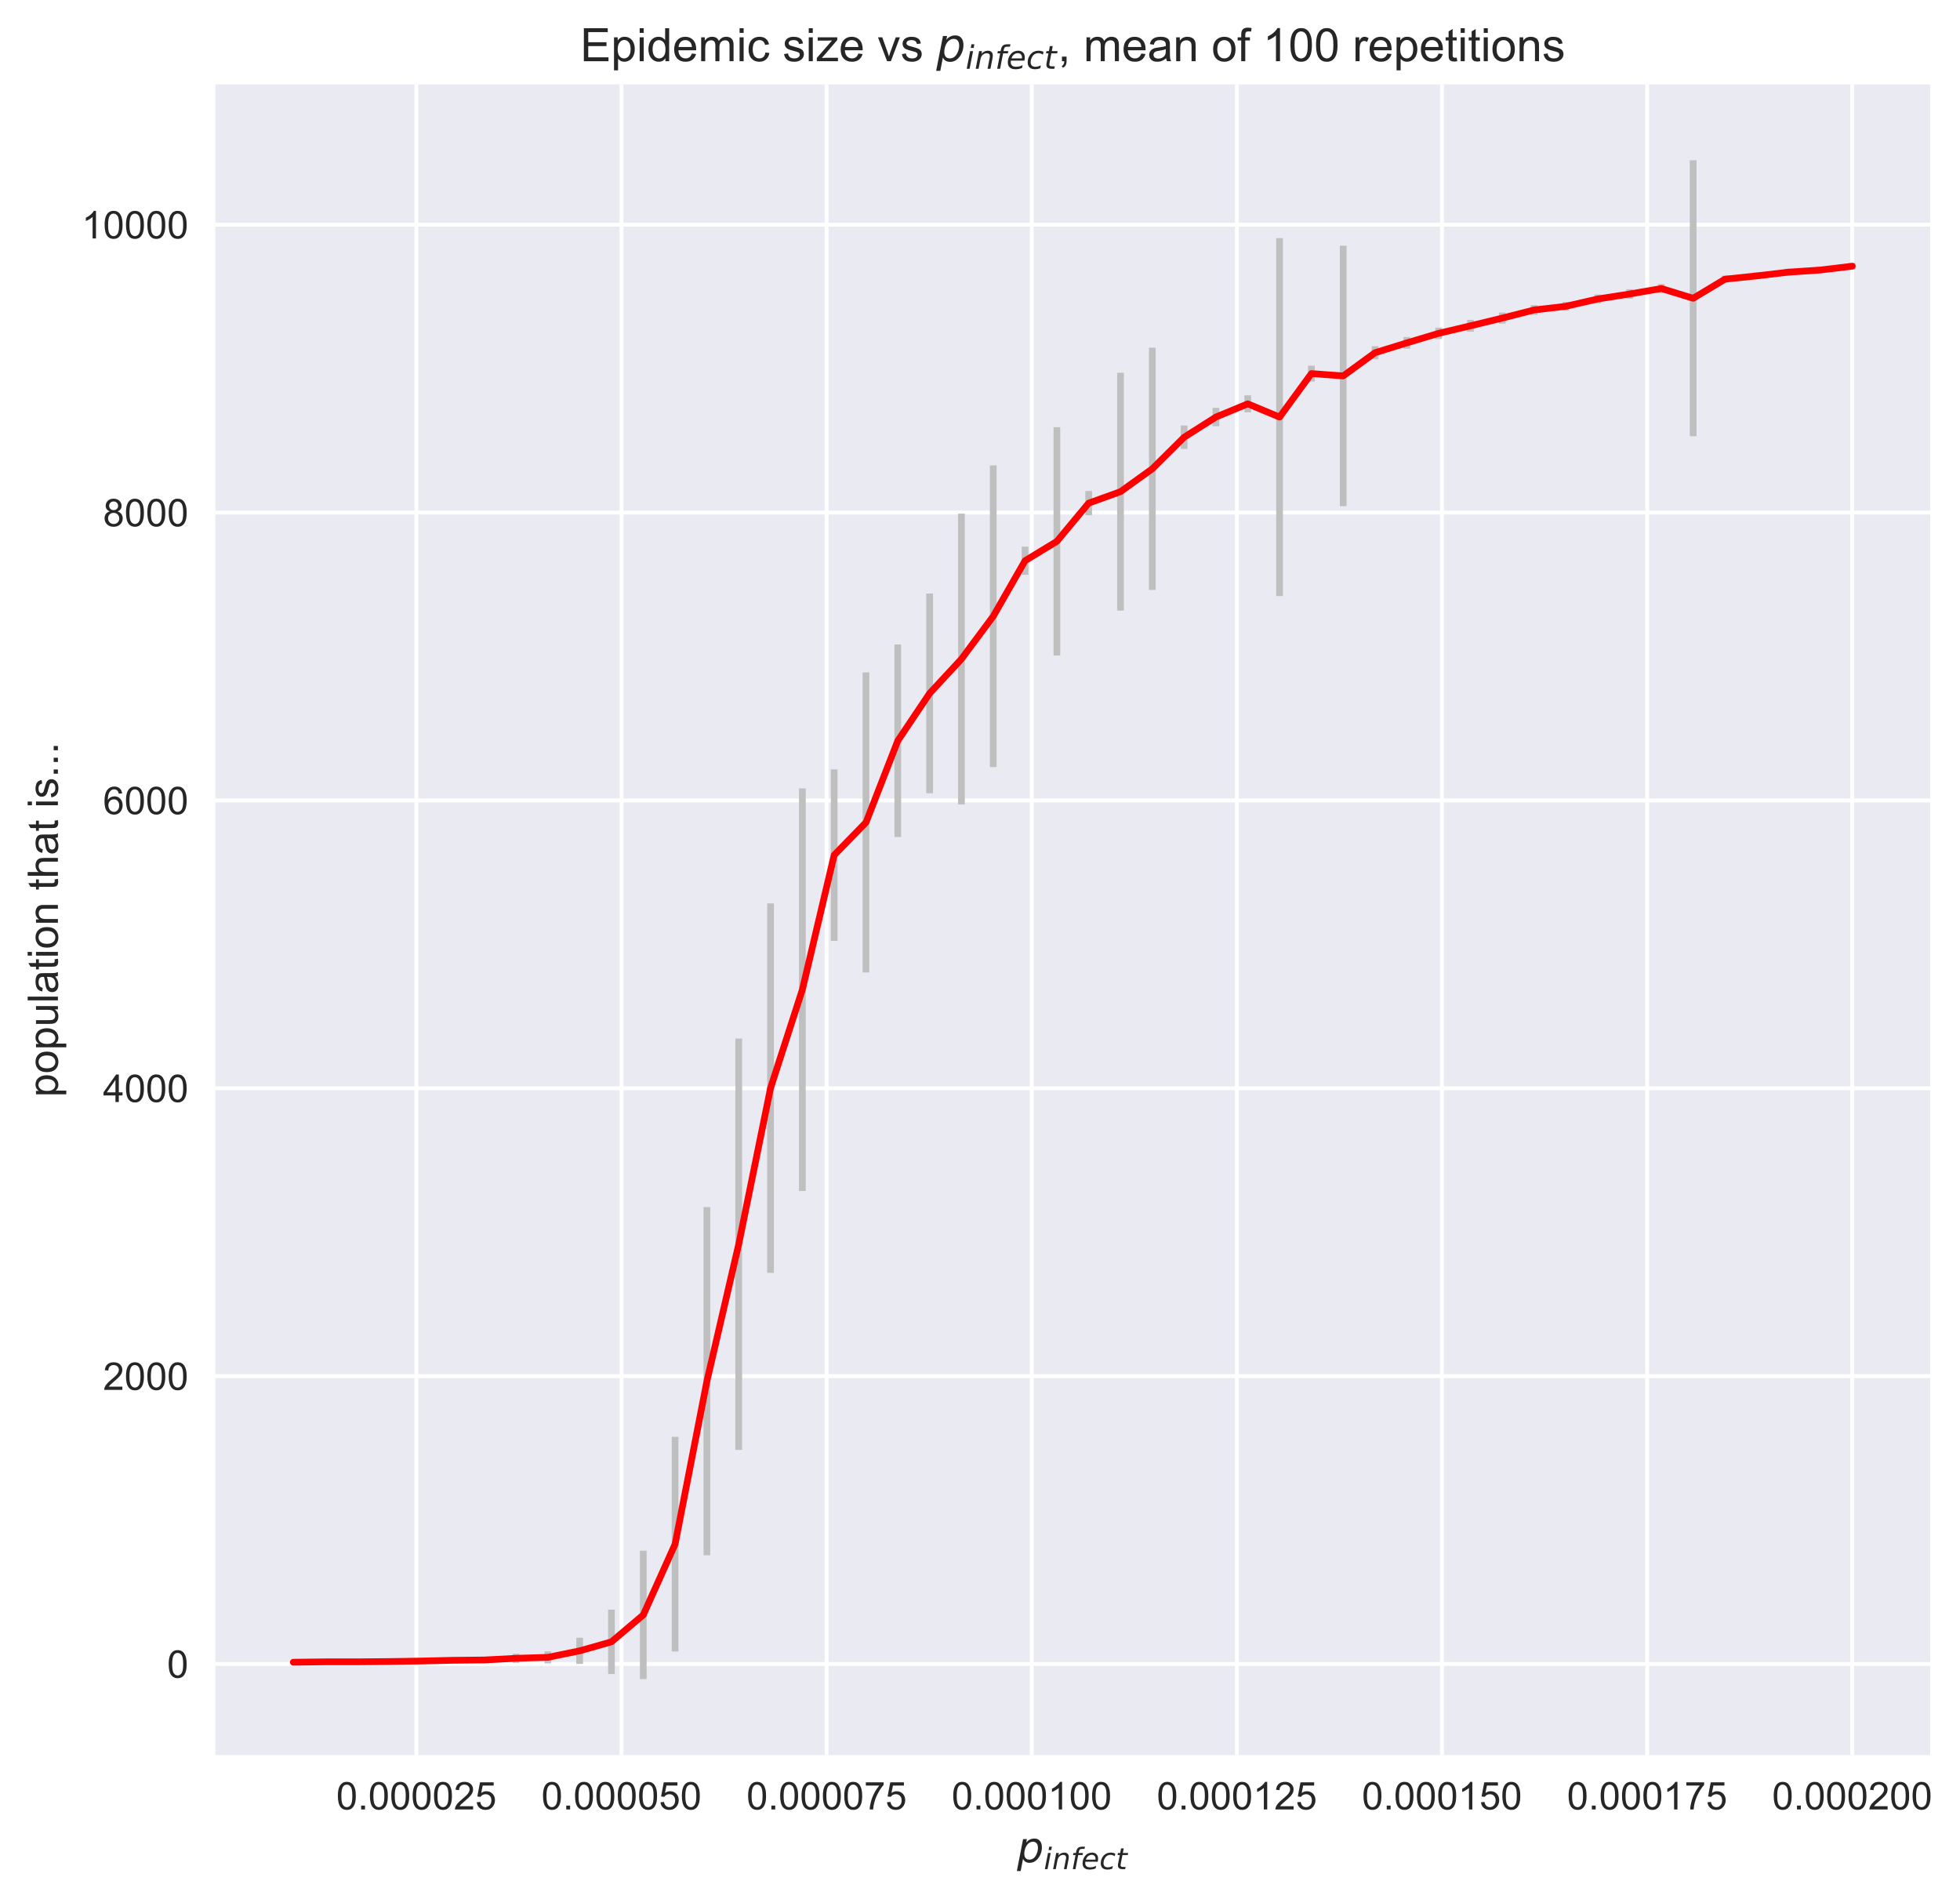 <?xml version="1.0" encoding="utf-8" standalone="no"?>
<!DOCTYPE svg PUBLIC "-//W3C//DTD SVG 1.1//EN"
  "http://www.w3.org/Graphics/SVG/1.1/DTD/svg11.dtd">
<!-- Created with matplotlib (https://matplotlib.org/) -->
<svg height="494.245pt" version="1.1" viewBox="0 0 510.226 494.245" width="510.226pt" xmlns="http://www.w3.org/2000/svg" xmlns:xlink="http://www.w3.org/1999/xlink">
 <defs>
  <style type="text/css">
*{stroke-linecap:butt;stroke-linejoin:round;}
  </style>
 </defs>
 <g id="figure_1">
  <g id="patch_1">
   <path d="M 0 494.245 
L 510.226 494.245 
L 510.226 0 
L 0 0 
z
" style="fill:#ffffff;"/>
  </g>
  <g id="axes_1">
   <g id="patch_2">
    <path d="M 56.065 456.84 
L 502.465 456.84 
L 502.465 21.96 
L 56.065 21.96 
z
" style="fill:#eaeaf2;"/>
   </g>
   <g id="matplotlib.axis_1">
    <g id="xtick_1">
     <g id="line2d_1">
      <path clip-path="url(#p1bca5a1e1f)" d="M 108.394 456.84 
L 108.394 21.96 
" style="fill:none;stroke:#ffffff;stroke-linecap:round;"/>
     </g>
     <g id="line2d_2"/>
     <g id="text_1">
      <!-- 0.000025 -->
      <defs>
       <path d="M 4.156 35.297 
Q 4.156 48 6.766 55.734 
Q 9.375 63.484 14.516 67.672 
Q 19.672 71.875 27.484 71.875 
Q 33.25 71.875 37.594 69.547 
Q 41.938 67.234 44.766 62.859 
Q 47.609 58.5 49.219 52.219 
Q 50.828 45.953 50.828 35.297 
Q 50.828 22.703 48.234 14.969 
Q 45.656 7.234 40.5 3 
Q 35.359 -1.219 27.484 -1.219 
Q 17.141 -1.219 11.234 6.203 
Q 4.156 15.141 4.156 35.297 
z
M 13.188 35.297 
Q 13.188 17.672 17.312 11.828 
Q 21.438 6 27.484 6 
Q 33.547 6 37.672 11.859 
Q 41.797 17.719 41.797 35.297 
Q 41.797 52.984 37.672 58.781 
Q 33.547 64.594 27.391 64.594 
Q 21.344 64.594 17.719 59.469 
Q 13.188 52.938 13.188 35.297 
z
" id="ArialMT-48"/>
       <path d="M 9.078 0 
L 9.078 10.016 
L 19.094 10.016 
L 19.094 0 
z
" id="ArialMT-46"/>
       <path d="M 50.344 8.453 
L 50.344 0 
L 3.031 0 
Q 2.938 3.172 4.047 6.109 
Q 5.859 10.938 9.828 15.625 
Q 13.812 20.312 21.344 26.469 
Q 33.016 36.031 37.109 41.625 
Q 41.219 47.219 41.219 52.203 
Q 41.219 57.422 37.469 61 
Q 33.734 64.594 27.734 64.594 
Q 21.391 64.594 17.578 60.781 
Q 13.766 56.984 13.719 50.25 
L 4.688 51.172 
Q 5.609 61.281 11.656 66.578 
Q 17.719 71.875 27.938 71.875 
Q 38.234 71.875 44.234 66.156 
Q 50.25 60.453 50.25 52 
Q 50.25 47.703 48.484 43.547 
Q 46.734 39.406 42.656 34.812 
Q 38.578 30.219 29.109 22.219 
Q 21.188 15.578 18.938 13.203 
Q 16.703 10.844 15.234 8.453 
z
" id="ArialMT-50"/>
       <path d="M 4.156 18.75 
L 13.375 19.531 
Q 14.406 12.797 18.141 9.391 
Q 21.875 6 27.156 6 
Q 33.5 6 37.891 10.781 
Q 42.281 15.578 42.281 23.484 
Q 42.281 31 38.062 35.344 
Q 33.844 39.703 27 39.703 
Q 22.75 39.703 19.328 37.766 
Q 15.922 35.844 13.969 32.766 
L 5.719 33.844 
L 12.641 70.609 
L 48.25 70.609 
L 48.25 62.203 
L 19.672 62.203 
L 15.828 42.969 
Q 22.266 47.469 29.344 47.469 
Q 38.719 47.469 45.156 40.969 
Q 51.609 34.469 51.609 24.266 
Q 51.609 14.547 45.953 7.469 
Q 39.062 -1.219 27.156 -1.219 
Q 17.391 -1.219 11.203 4.25 
Q 5.031 9.719 4.156 18.75 
z
" id="ArialMT-53"/>
      </defs>
      <g style="fill:#262626;" transform="translate(87.541 470.998)scale(0.1 -0.1)">
       <use xlink:href="#ArialMT-48"/>
       <use x="55.615" xlink:href="#ArialMT-46"/>
       <use x="83.398" xlink:href="#ArialMT-48"/>
       <use x="139.014" xlink:href="#ArialMT-48"/>
       <use x="194.629" xlink:href="#ArialMT-48"/>
       <use x="250.244" xlink:href="#ArialMT-48"/>
       <use x="305.859" xlink:href="#ArialMT-50"/>
       <use x="361.475" xlink:href="#ArialMT-53"/>
      </g>
     </g>
    </g>
    <g id="xtick_2">
     <g id="line2d_3">
      <path clip-path="url(#p1bca5a1e1f)" d="M 161.791 456.84 
L 161.791 21.96 
" style="fill:none;stroke:#ffffff;stroke-linecap:round;"/>
     </g>
     <g id="line2d_4"/>
     <g id="text_2">
      <!-- 0.000050 -->
      <g style="fill:#262626;" transform="translate(140.939 470.998)scale(0.1 -0.1)">
       <use xlink:href="#ArialMT-48"/>
       <use x="55.615" xlink:href="#ArialMT-46"/>
       <use x="83.398" xlink:href="#ArialMT-48"/>
       <use x="139.014" xlink:href="#ArialMT-48"/>
       <use x="194.629" xlink:href="#ArialMT-48"/>
       <use x="250.244" xlink:href="#ArialMT-48"/>
       <use x="305.859" xlink:href="#ArialMT-53"/>
       <use x="361.475" xlink:href="#ArialMT-48"/>
      </g>
     </g>
    </g>
    <g id="xtick_3">
     <g id="line2d_5">
      <path clip-path="url(#p1bca5a1e1f)" d="M 215.188 456.84 
L 215.188 21.96 
" style="fill:none;stroke:#ffffff;stroke-linecap:round;"/>
     </g>
     <g id="line2d_6"/>
     <g id="text_3">
      <!-- 0.000075 -->
      <defs>
       <path d="M 4.734 62.203 
L 4.734 70.656 
L 51.078 70.656 
L 51.078 63.812 
Q 44.234 56.547 37.516 44.484 
Q 30.812 32.422 27.156 19.672 
Q 24.516 10.688 23.781 0 
L 14.75 0 
Q 14.891 8.453 18.062 20.406 
Q 21.234 32.375 27.172 43.484 
Q 33.109 54.594 39.797 62.203 
z
" id="ArialMT-55"/>
      </defs>
      <g style="fill:#262626;" transform="translate(194.336 470.998)scale(0.1 -0.1)">
       <use xlink:href="#ArialMT-48"/>
       <use x="55.615" xlink:href="#ArialMT-46"/>
       <use x="83.398" xlink:href="#ArialMT-48"/>
       <use x="139.014" xlink:href="#ArialMT-48"/>
       <use x="194.629" xlink:href="#ArialMT-48"/>
       <use x="250.244" xlink:href="#ArialMT-48"/>
       <use x="305.859" xlink:href="#ArialMT-55"/>
       <use x="361.475" xlink:href="#ArialMT-53"/>
      </g>
     </g>
    </g>
    <g id="xtick_4">
     <g id="line2d_7">
      <path clip-path="url(#p1bca5a1e1f)" d="M 268.585 456.84 
L 268.585 21.96 
" style="fill:none;stroke:#ffffff;stroke-linecap:round;"/>
     </g>
     <g id="line2d_8"/>
     <g id="text_4">
      <!-- 0.000100 -->
      <defs>
       <path d="M 37.25 0 
L 28.469 0 
L 28.469 56 
Q 25.297 52.984 20.141 49.953 
Q 14.984 46.922 10.891 45.406 
L 10.891 53.906 
Q 18.266 57.375 23.781 62.297 
Q 29.297 67.234 31.594 71.875 
L 37.25 71.875 
z
" id="ArialMT-49"/>
      </defs>
      <g style="fill:#262626;" transform="translate(247.733 470.998)scale(0.1 -0.1)">
       <use xlink:href="#ArialMT-48"/>
       <use x="55.615" xlink:href="#ArialMT-46"/>
       <use x="83.398" xlink:href="#ArialMT-48"/>
       <use x="139.014" xlink:href="#ArialMT-48"/>
       <use x="194.629" xlink:href="#ArialMT-48"/>
       <use x="250.244" xlink:href="#ArialMT-49"/>
       <use x="305.859" xlink:href="#ArialMT-48"/>
       <use x="361.475" xlink:href="#ArialMT-48"/>
      </g>
     </g>
    </g>
    <g id="xtick_5">
     <g id="line2d_9">
      <path clip-path="url(#p1bca5a1e1f)" d="M 321.982 456.84 
L 321.982 21.96 
" style="fill:none;stroke:#ffffff;stroke-linecap:round;"/>
     </g>
     <g id="line2d_10"/>
     <g id="text_5">
      <!-- 0.000125 -->
      <g style="fill:#262626;" transform="translate(301.13 470.998)scale(0.1 -0.1)">
       <use xlink:href="#ArialMT-48"/>
       <use x="55.615" xlink:href="#ArialMT-46"/>
       <use x="83.398" xlink:href="#ArialMT-48"/>
       <use x="139.014" xlink:href="#ArialMT-48"/>
       <use x="194.629" xlink:href="#ArialMT-48"/>
       <use x="250.244" xlink:href="#ArialMT-49"/>
       <use x="305.859" xlink:href="#ArialMT-50"/>
       <use x="361.475" xlink:href="#ArialMT-53"/>
      </g>
     </g>
    </g>
    <g id="xtick_6">
     <g id="line2d_11">
      <path clip-path="url(#p1bca5a1e1f)" d="M 375.379 456.84 
L 375.379 21.96 
" style="fill:none;stroke:#ffffff;stroke-linecap:round;"/>
     </g>
     <g id="line2d_12"/>
     <g id="text_6">
      <!-- 0.000150 -->
      <g style="fill:#262626;" transform="translate(354.527 470.998)scale(0.1 -0.1)">
       <use xlink:href="#ArialMT-48"/>
       <use x="55.615" xlink:href="#ArialMT-46"/>
       <use x="83.398" xlink:href="#ArialMT-48"/>
       <use x="139.014" xlink:href="#ArialMT-48"/>
       <use x="194.629" xlink:href="#ArialMT-48"/>
       <use x="250.244" xlink:href="#ArialMT-49"/>
       <use x="305.859" xlink:href="#ArialMT-53"/>
       <use x="361.475" xlink:href="#ArialMT-48"/>
      </g>
     </g>
    </g>
    <g id="xtick_7">
     <g id="line2d_13">
      <path clip-path="url(#p1bca5a1e1f)" d="M 428.776 456.84 
L 428.776 21.96 
" style="fill:none;stroke:#ffffff;stroke-linecap:round;"/>
     </g>
     <g id="line2d_14"/>
     <g id="text_7">
      <!-- 0.000175 -->
      <g style="fill:#262626;" transform="translate(407.924 470.998)scale(0.1 -0.1)">
       <use xlink:href="#ArialMT-48"/>
       <use x="55.615" xlink:href="#ArialMT-46"/>
       <use x="83.398" xlink:href="#ArialMT-48"/>
       <use x="139.014" xlink:href="#ArialMT-48"/>
       <use x="194.629" xlink:href="#ArialMT-48"/>
       <use x="250.244" xlink:href="#ArialMT-49"/>
       <use x="305.859" xlink:href="#ArialMT-55"/>
       <use x="361.475" xlink:href="#ArialMT-53"/>
      </g>
     </g>
    </g>
    <g id="xtick_8">
     <g id="line2d_15">
      <path clip-path="url(#p1bca5a1e1f)" d="M 482.174 456.84 
L 482.174 21.96 
" style="fill:none;stroke:#ffffff;stroke-linecap:round;"/>
     </g>
     <g id="line2d_16"/>
     <g id="text_8">
      <!-- 0.000200 -->
      <g style="fill:#262626;" transform="translate(461.321 470.998)scale(0.1 -0.1)">
       <use xlink:href="#ArialMT-48"/>
       <use x="55.615" xlink:href="#ArialMT-46"/>
       <use x="83.398" xlink:href="#ArialMT-48"/>
       <use x="139.014" xlink:href="#ArialMT-48"/>
       <use x="194.629" xlink:href="#ArialMT-48"/>
       <use x="250.244" xlink:href="#ArialMT-50"/>
       <use x="305.859" xlink:href="#ArialMT-48"/>
       <use x="361.475" xlink:href="#ArialMT-48"/>
      </g>
     </g>
    </g>
    <g id="text_9">
     <!-- $p_{\mathit{infect}}$ -->
     <defs>
      <path d="M 49.609 33.688 
Q 49.609 40.875 46.484 44.672 
Q 43.359 48.484 37.5 48.484 
Q 33.5 48.484 29.859 46.438 
Q 26.219 44.391 23.391 40.484 
Q 20.609 36.625 18.938 31.156 
Q 17.281 25.688 17.281 20.312 
Q 17.281 13.484 20.406 9.797 
Q 23.531 6.109 29.297 6.109 
Q 33.547 6.109 37.188 8.109 
Q 40.828 10.109 43.406 13.922 
Q 46.188 17.922 47.891 23.344 
Q 49.609 28.766 49.609 33.688 
z
M 21.781 46.391 
Q 25.391 51.125 30.297 53.562 
Q 35.203 56 41.219 56 
Q 49.609 56 54.25 50.5 
Q 58.891 45.016 58.891 35.109 
Q 58.891 27 56 19.656 
Q 53.125 12.312 47.703 6.5 
Q 44.094 2.641 39.547 0.609 
Q 35.016 -1.422 29.984 -1.422 
Q 24.172 -1.422 20.219 1 
Q 16.266 3.422 14.312 8.203 
L 8.688 -20.797 
L -0.297 -20.797 
L 14.406 54.688 
L 23.391 54.688 
z
" id="DejaVuSans-Oblique-112"/>
      <path d="M 18.312 75.984 
L 27.297 75.984 
L 25.094 64.594 
L 16.109 64.594 
z
M 14.203 54.688 
L 23.188 54.688 
L 12.5 0 
L 3.516 0 
z
" id="DejaVuSans-Oblique-105"/>
      <path d="M 55.719 33.016 
L 49.312 0 
L 40.281 0 
L 46.688 32.672 
Q 47.125 34.969 47.359 36.719 
Q 47.609 38.484 47.609 39.5 
Q 47.609 43.609 45.016 45.891 
Q 42.438 48.188 37.797 48.188 
Q 30.562 48.188 25.344 43.375 
Q 20.125 38.578 18.5 30.328 
L 12.5 0 
L 3.516 0 
L 14.109 54.688 
L 23.094 54.688 
L 21.297 46.094 
Q 25.047 50.828 30.312 53.406 
Q 35.594 56 41.406 56 
Q 48.641 56 52.609 52.094 
Q 56.594 48.188 56.594 41.109 
Q 56.594 39.359 56.375 37.359 
Q 56.156 35.359 55.719 33.016 
z
" id="DejaVuSans-Oblique-110"/>
      <path d="M 47.797 75.984 
L 46.391 68.5 
L 37.797 68.5 
Q 32.906 68.5 30.688 66.578 
Q 28.469 64.656 27.391 59.516 
L 26.422 54.688 
L 41.219 54.688 
L 39.891 47.703 
L 25.094 47.703 
L 15.828 0 
L 6.781 0 
L 16.109 47.703 
L 7.516 47.703 
L 8.797 54.688 
L 17.391 54.688 
L 18.109 58.5 
Q 19.969 68.172 24.625 72.078 
Q 29.297 75.984 39.312 75.984 
z
" id="DejaVuSans-Oblique-102"/>
      <path d="M 48.094 32.234 
Q 48.25 33.016 48.312 33.844 
Q 48.391 34.672 48.391 35.5 
Q 48.391 41.453 44.891 44.922 
Q 41.406 48.391 35.406 48.391 
Q 28.719 48.391 23.578 44.156 
Q 18.453 39.938 15.828 32.172 
z
M 55.906 25.203 
L 14.109 25.203 
Q 13.812 23.344 13.719 22.266 
Q 13.625 21.188 13.625 20.406 
Q 13.625 13.625 17.797 9.906 
Q 21.969 6.203 29.594 6.203 
Q 35.453 6.203 40.672 7.516 
Q 45.906 8.844 50.391 11.375 
L 48.688 2.484 
Q 43.844 0.531 38.688 -0.438 
Q 33.547 -1.422 28.219 -1.422 
Q 16.844 -1.422 10.719 4.016 
Q 4.594 9.469 4.594 19.484 
Q 4.594 28.031 7.641 35.375 
Q 10.688 42.719 16.609 48.484 
Q 20.406 52.094 25.656 54.047 
Q 30.906 56 36.812 56 
Q 46.094 56 51.578 50.438 
Q 57.078 44.875 57.078 35.5 
Q 57.078 33.25 56.781 30.688 
Q 56.5 28.125 55.906 25.203 
z
" id="DejaVuSans-Oblique-101"/>
      <path d="M 53.609 52.594 
L 51.812 43.703 
Q 48.578 46.047 44.938 47.219 
Q 41.312 48.391 37.406 48.391 
Q 33.109 48.391 29.219 46.875 
Q 25.344 45.359 22.703 42.578 
Q 18.5 38.328 16.203 32.609 
Q 13.922 26.906 13.922 20.797 
Q 13.922 13.422 17.609 9.812 
Q 21.297 6.203 28.812 6.203 
Q 32.516 6.203 36.688 7.328 
Q 40.875 8.453 45.406 10.688 
L 43.703 1.812 
Q 39.797 0.203 35.672 -0.609 
Q 31.547 -1.422 27.203 -1.422 
Q 16.312 -1.422 10.453 4.016 
Q 4.594 9.469 4.594 19.578 
Q 4.594 28.078 7.641 35.234 
Q 10.688 42.391 16.703 48.094 
Q 20.797 52 26.312 54 
Q 31.844 56 38.375 56 
Q 42.188 56 45.938 55.141 
Q 49.703 54.297 53.609 52.594 
z
" id="DejaVuSans-Oblique-99"/>
      <path d="M 42.281 54.688 
L 40.922 47.703 
L 23 47.703 
L 17.188 18.016 
Q 16.891 16.359 16.75 15.234 
Q 16.609 14.109 16.609 13.484 
Q 16.609 10.359 18.484 8.938 
Q 20.359 7.516 24.516 7.516 
L 33.594 7.516 
L 32.078 0 
L 23.484 0 
Q 15.484 0 11.547 3.125 
Q 7.625 6.25 7.625 12.594 
Q 7.625 13.719 7.766 15.062 
Q 7.906 16.406 8.203 18.016 
L 14.016 47.703 
L 6.391 47.703 
L 7.812 54.688 
L 15.281 54.688 
L 18.312 70.219 
L 27.297 70.219 
L 24.312 54.688 
z
" id="DejaVuSans-Oblique-116"/>
     </defs>
     <g style="fill:#262626;" transform="translate(264.745 484.735)scale(0.11 -0.11)">
      <use xlink:href="#DejaVuSans-Oblique-112"/>
      <use transform="translate(63.477 -16.406)scale(0.7)" xlink:href="#DejaVuSans-Oblique-105"/>
      <use transform="translate(82.925 -16.406)scale(0.7)" xlink:href="#DejaVuSans-Oblique-110"/>
      <use transform="translate(127.29 -16.406)scale(0.7)" xlink:href="#DejaVuSans-Oblique-102"/>
      <use transform="translate(151.934 -16.406)scale(0.7)" xlink:href="#DejaVuSans-Oblique-101"/>
      <use transform="translate(195 -16.406)scale(0.7)" xlink:href="#DejaVuSans-Oblique-99"/>
      <use transform="translate(233.486 -16.406)scale(0.7)" xlink:href="#DejaVuSans-Oblique-116"/>
     </g>
    </g>
   </g>
   <g id="matplotlib.axis_2">
    <g id="ytick_1">
     <g id="line2d_17">
      <path clip-path="url(#p1bca5a1e1f)" d="M 56.065 433.133 
L 502.465 433.133 
" style="fill:none;stroke:#ffffff;stroke-linecap:round;"/>
     </g>
     <g id="line2d_18"/>
     <g id="text_10">
      <!-- 0 -->
      <g style="fill:#262626;" transform="translate(43.504 436.712)scale(0.1 -0.1)">
       <use xlink:href="#ArialMT-48"/>
      </g>
     </g>
    </g>
    <g id="ytick_2">
     <g id="line2d_19">
      <path clip-path="url(#p1bca5a1e1f)" d="M 56.065 358.204 
L 502.465 358.204 
" style="fill:none;stroke:#ffffff;stroke-linecap:round;"/>
     </g>
     <g id="line2d_20"/>
     <g id="text_11">
      <!-- 2000 -->
      <g style="fill:#262626;" transform="translate(26.821 361.783)scale(0.1 -0.1)">
       <use xlink:href="#ArialMT-50"/>
       <use x="55.615" xlink:href="#ArialMT-48"/>
       <use x="111.23" xlink:href="#ArialMT-48"/>
       <use x="166.846" xlink:href="#ArialMT-48"/>
      </g>
     </g>
    </g>
    <g id="ytick_3">
     <g id="line2d_21">
      <path clip-path="url(#p1bca5a1e1f)" d="M 56.065 283.275 
L 502.465 283.275 
" style="fill:none;stroke:#ffffff;stroke-linecap:round;"/>
     </g>
     <g id="line2d_22"/>
     <g id="text_12">
      <!-- 4000 -->
      <defs>
       <path d="M 32.328 0 
L 32.328 17.141 
L 1.266 17.141 
L 1.266 25.203 
L 33.938 71.578 
L 41.109 71.578 
L 41.109 25.203 
L 50.781 25.203 
L 50.781 17.141 
L 41.109 17.141 
L 41.109 0 
z
M 32.328 25.203 
L 32.328 57.469 
L 9.906 25.203 
z
" id="ArialMT-52"/>
      </defs>
      <g style="fill:#262626;" transform="translate(26.821 286.854)scale(0.1 -0.1)">
       <use xlink:href="#ArialMT-52"/>
       <use x="55.615" xlink:href="#ArialMT-48"/>
       <use x="111.23" xlink:href="#ArialMT-48"/>
       <use x="166.846" xlink:href="#ArialMT-48"/>
      </g>
     </g>
    </g>
    <g id="ytick_4">
     <g id="line2d_23">
      <path clip-path="url(#p1bca5a1e1f)" d="M 56.065 208.347 
L 502.465 208.347 
" style="fill:none;stroke:#ffffff;stroke-linecap:round;"/>
     </g>
     <g id="line2d_24"/>
     <g id="text_13">
      <!-- 6000 -->
      <defs>
       <path d="M 49.75 54.047 
L 41.016 53.375 
Q 39.844 58.547 37.703 60.891 
Q 34.125 64.656 28.906 64.656 
Q 24.703 64.656 21.531 62.312 
Q 17.391 59.281 14.984 53.469 
Q 12.594 47.656 12.5 36.922 
Q 15.672 41.75 20.266 44.094 
Q 24.859 46.438 29.891 46.438 
Q 38.672 46.438 44.844 39.969 
Q 51.031 33.5 51.031 23.25 
Q 51.031 16.5 48.125 10.719 
Q 45.219 4.938 40.141 1.859 
Q 35.062 -1.219 28.609 -1.219 
Q 17.625 -1.219 10.688 6.859 
Q 3.766 14.938 3.766 33.5 
Q 3.766 54.25 11.422 63.672 
Q 18.109 71.875 29.438 71.875 
Q 37.891 71.875 43.281 67.141 
Q 48.688 62.406 49.75 54.047 
z
M 13.875 23.188 
Q 13.875 18.656 15.797 14.5 
Q 17.719 10.359 21.188 8.172 
Q 24.656 6 28.469 6 
Q 34.031 6 38.031 10.484 
Q 42.047 14.984 42.047 22.703 
Q 42.047 30.125 38.078 34.391 
Q 34.125 38.672 28.125 38.672 
Q 22.172 38.672 18.016 34.391 
Q 13.875 30.125 13.875 23.188 
z
" id="ArialMT-54"/>
      </defs>
      <g style="fill:#262626;" transform="translate(26.821 211.926)scale(0.1 -0.1)">
       <use xlink:href="#ArialMT-54"/>
       <use x="55.615" xlink:href="#ArialMT-48"/>
       <use x="111.23" xlink:href="#ArialMT-48"/>
       <use x="166.846" xlink:href="#ArialMT-48"/>
      </g>
     </g>
    </g>
    <g id="ytick_5">
     <g id="line2d_25">
      <path clip-path="url(#p1bca5a1e1f)" d="M 56.065 133.418 
L 502.465 133.418 
" style="fill:none;stroke:#ffffff;stroke-linecap:round;"/>
     </g>
     <g id="line2d_26"/>
     <g id="text_14">
      <!-- 8000 -->
      <defs>
       <path d="M 17.672 38.812 
Q 12.203 40.828 9.562 44.531 
Q 6.938 48.25 6.938 53.422 
Q 6.938 61.234 12.547 66.547 
Q 18.172 71.875 27.484 71.875 
Q 36.859 71.875 42.578 66.422 
Q 48.297 60.984 48.297 53.172 
Q 48.297 48.188 45.672 44.5 
Q 43.062 40.828 37.75 38.812 
Q 44.344 36.672 47.781 31.875 
Q 51.219 27.094 51.219 20.453 
Q 51.219 11.281 44.719 5.031 
Q 38.234 -1.219 27.641 -1.219 
Q 17.047 -1.219 10.547 5.047 
Q 4.047 11.328 4.047 20.703 
Q 4.047 27.688 7.594 32.391 
Q 11.141 37.109 17.672 38.812 
z
M 15.922 53.719 
Q 15.922 48.641 19.188 45.406 
Q 22.469 42.188 27.688 42.188 
Q 32.766 42.188 36.016 45.375 
Q 39.266 48.578 39.266 53.219 
Q 39.266 58.062 35.906 61.359 
Q 32.562 64.656 27.594 64.656 
Q 22.562 64.656 19.234 61.422 
Q 15.922 58.203 15.922 53.719 
z
M 13.094 20.656 
Q 13.094 16.891 14.875 13.375 
Q 16.656 9.859 20.172 7.922 
Q 23.688 6 27.734 6 
Q 34.031 6 38.125 10.047 
Q 42.234 14.109 42.234 20.359 
Q 42.234 26.703 38.016 30.859 
Q 33.797 35.016 27.438 35.016 
Q 21.234 35.016 17.156 30.906 
Q 13.094 26.812 13.094 20.656 
z
" id="ArialMT-56"/>
      </defs>
      <g style="fill:#262626;" transform="translate(26.821 136.997)scale(0.1 -0.1)">
       <use xlink:href="#ArialMT-56"/>
       <use x="55.615" xlink:href="#ArialMT-48"/>
       <use x="111.23" xlink:href="#ArialMT-48"/>
       <use x="166.846" xlink:href="#ArialMT-48"/>
      </g>
     </g>
    </g>
    <g id="ytick_6">
     <g id="line2d_27">
      <path clip-path="url(#p1bca5a1e1f)" d="M 56.065 58.489 
L 502.465 58.489 
" style="fill:none;stroke:#ffffff;stroke-linecap:round;"/>
     </g>
     <g id="line2d_28"/>
     <g id="text_15">
      <!-- 10000 -->
      <g style="fill:#262626;" transform="translate(21.26 62.068)scale(0.1 -0.1)">
       <use xlink:href="#ArialMT-49"/>
       <use x="55.615" xlink:href="#ArialMT-48"/>
       <use x="111.23" xlink:href="#ArialMT-48"/>
       <use x="166.846" xlink:href="#ArialMT-48"/>
       <use x="222.461" xlink:href="#ArialMT-48"/>
      </g>
     </g>
    </g>
    <g id="text_16">
     <!-- population that is... -->
     <defs>
      <path d="M 6.594 -19.875 
L 6.594 51.859 
L 14.594 51.859 
L 14.594 45.125 
Q 17.438 49.078 21 51.047 
Q 24.562 53.031 29.641 53.031 
Q 36.281 53.031 41.359 49.609 
Q 46.438 46.188 49.016 39.953 
Q 51.609 33.734 51.609 26.312 
Q 51.609 18.359 48.75 11.984 
Q 45.906 5.609 40.453 2.219 
Q 35.016 -1.172 29 -1.172 
Q 24.609 -1.172 21.109 0.688 
Q 17.625 2.547 15.375 5.375 
L 15.375 -19.875 
z
M 14.547 25.641 
Q 14.547 15.625 18.594 10.844 
Q 22.656 6.062 28.422 6.062 
Q 34.281 6.062 38.453 11.016 
Q 42.625 15.969 42.625 26.375 
Q 42.625 36.281 38.547 41.203 
Q 34.469 46.141 28.812 46.141 
Q 23.188 46.141 18.859 40.891 
Q 14.547 35.641 14.547 25.641 
z
" id="ArialMT-112"/>
      <path d="M 3.328 25.922 
Q 3.328 40.328 11.328 47.266 
Q 18.016 53.031 27.641 53.031 
Q 38.328 53.031 45.109 46.016 
Q 51.906 39.016 51.906 26.656 
Q 51.906 16.656 48.906 10.906 
Q 45.906 5.172 40.156 2 
Q 34.422 -1.172 27.641 -1.172 
Q 16.75 -1.172 10.031 5.812 
Q 3.328 12.797 3.328 25.922 
z
M 12.359 25.922 
Q 12.359 15.969 16.703 11.016 
Q 21.047 6.062 27.641 6.062 
Q 34.188 6.062 38.531 11.031 
Q 42.875 16.016 42.875 26.219 
Q 42.875 35.844 38.5 40.797 
Q 34.125 45.75 27.641 45.75 
Q 21.047 45.75 16.703 40.812 
Q 12.359 35.891 12.359 25.922 
z
" id="ArialMT-111"/>
      <path d="M 40.578 0 
L 40.578 7.625 
Q 34.516 -1.172 24.125 -1.172 
Q 19.531 -1.172 15.547 0.578 
Q 11.578 2.344 9.641 5 
Q 7.719 7.672 6.938 11.531 
Q 6.391 14.109 6.391 19.734 
L 6.391 51.859 
L 15.188 51.859 
L 15.188 23.094 
Q 15.188 16.219 15.719 13.812 
Q 16.547 10.359 19.234 8.375 
Q 21.922 6.391 25.875 6.391 
Q 29.828 6.391 33.297 8.422 
Q 36.766 10.453 38.203 13.938 
Q 39.656 17.438 39.656 24.078 
L 39.656 51.859 
L 48.438 51.859 
L 48.438 0 
z
" id="ArialMT-117"/>
      <path d="M 6.391 0 
L 6.391 71.578 
L 15.188 71.578 
L 15.188 0 
z
" id="ArialMT-108"/>
      <path d="M 40.438 6.391 
Q 35.547 2.25 31.031 0.531 
Q 26.516 -1.172 21.344 -1.172 
Q 12.797 -1.172 8.203 3 
Q 3.609 7.172 3.609 13.672 
Q 3.609 17.484 5.344 20.625 
Q 7.078 23.781 9.891 25.688 
Q 12.703 27.594 16.219 28.562 
Q 18.797 29.25 24.031 29.891 
Q 34.672 31.156 39.703 32.906 
Q 39.75 34.719 39.75 35.203 
Q 39.75 40.578 37.25 42.781 
Q 33.891 45.75 27.25 45.75 
Q 21.047 45.75 18.094 43.578 
Q 15.141 41.406 13.719 35.891 
L 5.125 37.062 
Q 6.297 42.578 8.984 45.969 
Q 11.672 49.359 16.75 51.188 
Q 21.828 53.031 28.516 53.031 
Q 35.156 53.031 39.297 51.469 
Q 43.453 49.906 45.406 47.531 
Q 47.359 45.172 48.141 41.547 
Q 48.578 39.312 48.578 33.453 
L 48.578 21.734 
Q 48.578 9.469 49.141 6.219 
Q 49.703 2.984 51.375 0 
L 42.188 0 
Q 40.828 2.734 40.438 6.391 
z
M 39.703 26.031 
Q 34.906 24.078 25.344 22.703 
Q 19.922 21.922 17.672 20.938 
Q 15.438 19.969 14.203 18.094 
Q 12.984 16.219 12.984 13.922 
Q 12.984 10.406 15.641 8.062 
Q 18.312 5.719 23.438 5.719 
Q 28.516 5.719 32.469 7.938 
Q 36.422 10.156 38.281 14.016 
Q 39.703 17 39.703 22.797 
z
" id="ArialMT-97"/>
      <path d="M 25.781 7.859 
L 27.047 0.094 
Q 23.344 -0.688 20.406 -0.688 
Q 15.625 -0.688 12.984 0.828 
Q 10.359 2.344 9.281 4.812 
Q 8.203 7.281 8.203 15.188 
L 8.203 45.016 
L 1.766 45.016 
L 1.766 51.859 
L 8.203 51.859 
L 8.203 64.703 
L 16.938 69.969 
L 16.938 51.859 
L 25.781 51.859 
L 25.781 45.016 
L 16.938 45.016 
L 16.938 14.703 
Q 16.938 10.938 17.406 9.859 
Q 17.875 8.797 18.922 8.156 
Q 19.969 7.516 21.922 7.516 
Q 23.391 7.516 25.781 7.859 
z
" id="ArialMT-116"/>
      <path d="M 6.641 61.469 
L 6.641 71.578 
L 15.438 71.578 
L 15.438 61.469 
z
M 6.641 0 
L 6.641 51.859 
L 15.438 51.859 
L 15.438 0 
z
" id="ArialMT-105"/>
      <path d="M 6.594 0 
L 6.594 51.859 
L 14.5 51.859 
L 14.5 44.484 
Q 20.219 53.031 31 53.031 
Q 35.688 53.031 39.625 51.344 
Q 43.562 49.656 45.516 46.922 
Q 47.469 44.188 48.25 40.438 
Q 48.734 37.984 48.734 31.891 
L 48.734 0 
L 39.938 0 
L 39.938 31.547 
Q 39.938 36.922 38.906 39.578 
Q 37.891 42.234 35.281 43.812 
Q 32.672 45.406 29.156 45.406 
Q 23.531 45.406 19.453 41.844 
Q 15.375 38.281 15.375 28.328 
L 15.375 0 
z
" id="ArialMT-110"/>
      <path id="ArialMT-32"/>
      <path d="M 6.594 0 
L 6.594 71.578 
L 15.375 71.578 
L 15.375 45.906 
Q 21.531 53.031 30.906 53.031 
Q 36.672 53.031 40.922 50.75 
Q 45.172 48.484 47 44.484 
Q 48.828 40.484 48.828 32.859 
L 48.828 0 
L 40.047 0 
L 40.047 32.859 
Q 40.047 39.453 37.188 42.453 
Q 34.328 45.453 29.109 45.453 
Q 25.203 45.453 21.75 43.422 
Q 18.312 41.406 16.844 37.938 
Q 15.375 34.469 15.375 28.375 
L 15.375 0 
z
" id="ArialMT-104"/>
      <path d="M 3.078 15.484 
L 11.766 16.844 
Q 12.5 11.625 15.844 8.844 
Q 19.188 6.062 25.203 6.062 
Q 31.25 6.062 34.172 8.516 
Q 37.109 10.984 37.109 14.312 
Q 37.109 17.281 34.516 19 
Q 32.719 20.172 25.531 21.969 
Q 15.875 24.422 12.141 26.203 
Q 8.406 27.984 6.469 31.125 
Q 4.547 34.281 4.547 38.094 
Q 4.547 41.547 6.125 44.5 
Q 7.719 47.469 10.453 49.422 
Q 12.5 50.922 16.031 51.969 
Q 19.578 53.031 23.641 53.031 
Q 29.734 53.031 34.344 51.266 
Q 38.969 49.516 41.156 46.5 
Q 43.359 43.5 44.188 38.484 
L 35.594 37.312 
Q 35.016 41.312 32.203 43.547 
Q 29.391 45.797 24.266 45.797 
Q 18.219 45.797 15.625 43.797 
Q 13.031 41.797 13.031 39.109 
Q 13.031 37.406 14.109 36.031 
Q 15.188 34.625 17.484 33.688 
Q 18.797 33.203 25.25 31.453 
Q 34.578 28.953 38.25 27.359 
Q 41.938 25.781 44.031 22.75 
Q 46.141 19.734 46.141 15.234 
Q 46.141 10.844 43.578 6.953 
Q 41.016 3.078 36.172 0.953 
Q 31.344 -1.172 25.25 -1.172 
Q 15.141 -1.172 9.844 3.031 
Q 4.547 7.234 3.078 15.484 
z
" id="ArialMT-115"/>
     </defs>
     <g style="fill:#262626;" transform="translate(15.074 285.566)rotate(-90)scale(0.11 -0.11)">
      <use xlink:href="#ArialMT-112"/>
      <use x="55.615" xlink:href="#ArialMT-111"/>
      <use x="111.23" xlink:href="#ArialMT-112"/>
      <use x="166.846" xlink:href="#ArialMT-117"/>
      <use x="222.461" xlink:href="#ArialMT-108"/>
      <use x="244.678" xlink:href="#ArialMT-97"/>
      <use x="300.293" xlink:href="#ArialMT-116"/>
      <use x="328.076" xlink:href="#ArialMT-105"/>
      <use x="350.293" xlink:href="#ArialMT-111"/>
      <use x="405.908" xlink:href="#ArialMT-110"/>
      <use x="461.523" xlink:href="#ArialMT-32"/>
      <use x="489.307" xlink:href="#ArialMT-116"/>
      <use x="517.09" xlink:href="#ArialMT-104"/>
      <use x="572.705" xlink:href="#ArialMT-97"/>
      <use x="628.32" xlink:href="#ArialMT-116"/>
      <use x="656.104" xlink:href="#ArialMT-32"/>
      <use x="683.887" xlink:href="#ArialMT-105"/>
      <use x="706.104" xlink:href="#ArialMT-115"/>
      <use x="756.104" xlink:href="#ArialMT-46"/>
      <use x="783.887" xlink:href="#ArialMT-46"/>
      <use x="811.67" xlink:href="#ArialMT-46"/>
     </g>
    </g>
   </g>
   <g id="LineCollection_1">
    <path clip-path="url(#p1bca5a1e1f)" d="M 76.355 432.839 
L 76.355 432.512 
" style="fill:none;stroke:#bfbfbf;stroke-width:1.75;"/>
    <path clip-path="url(#p1bca5a1e1f)" d="M 84.637 432.764 
L 84.637 432.382 
" style="fill:none;stroke:#bfbfbf;stroke-width:1.75;"/>
    <path clip-path="url(#p1bca5a1e1f)" d="M 92.919 432.768 
L 92.919 432.373 
" style="fill:none;stroke:#bfbfbf;stroke-width:1.75;"/>
    <path clip-path="url(#p1bca5a1e1f)" d="M 101.201 432.774 
L 101.201 432.228 
" style="fill:none;stroke:#bfbfbf;stroke-width:1.75;"/>
    <path clip-path="url(#p1bca5a1e1f)" d="M 109.483 432.77 
L 109.483 431.967 
" style="fill:none;stroke:#bfbfbf;stroke-width:1.75;"/>
    <path clip-path="url(#p1bca5a1e1f)" d="M 117.765 432.744 
L 117.765 431.601 
" style="fill:none;stroke:#bfbfbf;stroke-width:1.75;"/>
    <path clip-path="url(#p1bca5a1e1f)" d="M 126.047 432.821 
L 126.047 431.359 
" style="fill:none;stroke:#bfbfbf;stroke-width:1.75;"/>
    <path clip-path="url(#p1bca5a1e1f)" d="M 134.329 432.841 
L 134.329 430.468 
" style="fill:none;stroke:#bfbfbf;stroke-width:1.75;"/>
    <path clip-path="url(#p1bca5a1e1f)" d="M 142.611 432.958 
L 142.611 429.852 
" style="fill:none;stroke:#bfbfbf;stroke-width:1.75;"/>
    <path clip-path="url(#p1bca5a1e1f)" d="M 150.893 433.119 
L 150.893 426.3 
" style="fill:none;stroke:#bfbfbf;stroke-width:1.75;"/>
    <path clip-path="url(#p1bca5a1e1f)" d="M 159.175 435.752 
L 159.175 418.978 
" style="fill:none;stroke:#bfbfbf;stroke-width:1.75;"/>
    <path clip-path="url(#p1bca5a1e1f)" d="M 167.457 437.073 
L 167.457 403.656 
" style="fill:none;stroke:#bfbfbf;stroke-width:1.75;"/>
    <path clip-path="url(#p1bca5a1e1f)" d="M 175.739 429.877 
L 175.739 374.006 
" style="fill:none;stroke:#bfbfbf;stroke-width:1.75;"/>
    <path clip-path="url(#p1bca5a1e1f)" d="M 184.021 404.834 
L 184.021 314.202 
" style="fill:none;stroke:#bfbfbf;stroke-width:1.75;"/>
    <path clip-path="url(#p1bca5a1e1f)" d="M 192.303 377.398 
L 192.303 270.341 
" style="fill:none;stroke:#bfbfbf;stroke-width:1.75;"/>
    <path clip-path="url(#p1bca5a1e1f)" d="M 200.585 331.317 
L 200.585 235.154 
" style="fill:none;stroke:#bfbfbf;stroke-width:1.75;"/>
    <path clip-path="url(#p1bca5a1e1f)" d="M 208.868 310.01 
L 208.868 205.215 
" style="fill:none;stroke:#bfbfbf;stroke-width:1.75;"/>
    <path clip-path="url(#p1bca5a1e1f)" d="M 217.15 244.903 
L 217.15 200.264 
" style="fill:none;stroke:#bfbfbf;stroke-width:1.75;"/>
    <path clip-path="url(#p1bca5a1e1f)" d="M 225.432 253.145 
L 225.432 175.022 
" style="fill:none;stroke:#bfbfbf;stroke-width:1.75;"/>
    <path clip-path="url(#p1bca5a1e1f)" d="M 233.714 217.867 
L 233.714 167.769 
" style="fill:none;stroke:#bfbfbf;stroke-width:1.75;"/>
    <path clip-path="url(#p1bca5a1e1f)" d="M 241.996 206.474 
L 241.996 154.493 
" style="fill:none;stroke:#bfbfbf;stroke-width:1.75;"/>
    <path clip-path="url(#p1bca5a1e1f)" d="M 250.278 209.397 
L 250.278 133.688 
" style="fill:none;stroke:#bfbfbf;stroke-width:1.75;"/>
    <path clip-path="url(#p1bca5a1e1f)" d="M 258.56 199.663 
L 258.56 121.153 
" style="fill:none;stroke:#bfbfbf;stroke-width:1.75;"/>
    <path clip-path="url(#p1bca5a1e1f)" d="M 266.842 149.625 
L 266.842 142.292 
" style="fill:none;stroke:#bfbfbf;stroke-width:1.75;"/>
    <path clip-path="url(#p1bca5a1e1f)" d="M 275.124 170.634 
L 275.124 111.197 
" style="fill:none;stroke:#bfbfbf;stroke-width:1.75;"/>
    <path clip-path="url(#p1bca5a1e1f)" d="M 283.406 134.111 
L 283.406 127.815 
" style="fill:none;stroke:#bfbfbf;stroke-width:1.75;"/>
    <path clip-path="url(#p1bca5a1e1f)" d="M 291.688 158.942 
L 291.688 97.021 
" style="fill:none;stroke:#bfbfbf;stroke-width:1.75;"/>
    <path clip-path="url(#p1bca5a1e1f)" d="M 299.97 153.557 
L 299.97 90.494 
" style="fill:none;stroke:#bfbfbf;stroke-width:1.75;"/>
    <path clip-path="url(#p1bca5a1e1f)" d="M 308.252 116.85 
L 308.252 110.77 
" style="fill:none;stroke:#bfbfbf;stroke-width:1.75;"/>
    <path clip-path="url(#p1bca5a1e1f)" d="M 316.534 110.942 
L 316.534 106.161 
" style="fill:none;stroke:#bfbfbf;stroke-width:1.75;"/>
    <path clip-path="url(#p1bca5a1e1f)" d="M 324.816 107.333 
L 324.816 102.903 
" style="fill:none;stroke:#bfbfbf;stroke-width:1.75;"/>
    <path clip-path="url(#p1bca5a1e1f)" d="M 333.098 155.167 
L 333.098 61.973 
" style="fill:none;stroke:#bfbfbf;stroke-width:1.75;"/>
    <path clip-path="url(#p1bca5a1e1f)" d="M 341.38 99.295 
L 341.38 95.189 
" style="fill:none;stroke:#bfbfbf;stroke-width:1.75;"/>
    <path clip-path="url(#p1bca5a1e1f)" d="M 349.662 131.758 
L 349.662 63.947 
" style="fill:none;stroke:#bfbfbf;stroke-width:1.75;"/>
    <path clip-path="url(#p1bca5a1e1f)" d="M 357.944 93.512 
L 357.944 90.118 
" style="fill:none;stroke:#bfbfbf;stroke-width:1.75;"/>
    <path clip-path="url(#p1bca5a1e1f)" d="M 366.226 90.772 
L 366.226 87.726 
" style="fill:none;stroke:#bfbfbf;stroke-width:1.75;"/>
    <path clip-path="url(#p1bca5a1e1f)" d="M 374.508 88.248 
L 374.508 85.289 
" style="fill:none;stroke:#bfbfbf;stroke-width:1.75;"/>
    <path clip-path="url(#p1bca5a1e1f)" d="M 382.79 86.359 
L 382.79 83.249 
" style="fill:none;stroke:#bfbfbf;stroke-width:1.75;"/>
    <path clip-path="url(#p1bca5a1e1f)" d="M 391.072 84.232 
L 391.072 81.367 
" style="fill:none;stroke:#bfbfbf;stroke-width:1.75;"/>
    <path clip-path="url(#p1bca5a1e1f)" d="M 399.354 81.943 
L 399.354 79.422 
" style="fill:none;stroke:#bfbfbf;stroke-width:1.75;"/>
    <path clip-path="url(#p1bca5a1e1f)" d="M 407.636 80.849 
L 407.636 78.597 
" style="fill:none;stroke:#bfbfbf;stroke-width:1.75;"/>
    <path clip-path="url(#p1bca5a1e1f)" d="M 415.918 78.994 
L 415.918 76.658 
" style="fill:none;stroke:#bfbfbf;stroke-width:1.75;"/>
    <path clip-path="url(#p1bca5a1e1f)" d="M 424.2 77.773 
L 424.2 75.285 
" style="fill:none;stroke:#bfbfbf;stroke-width:1.75;"/>
    <path clip-path="url(#p1bca5a1e1f)" d="M 432.482 76.27 
L 432.482 73.937 
" style="fill:none;stroke:#bfbfbf;stroke-width:1.75;"/>
    <path clip-path="url(#p1bca5a1e1f)" d="M 440.764 113.559 
L 440.764 41.727 
" style="fill:none;stroke:#bfbfbf;stroke-width:1.75;"/>
    <path clip-path="url(#p1bca5a1e1f)" d="M 449.046 73.582 
L 449.046 71.756 
" style="fill:none;stroke:#bfbfbf;stroke-width:1.75;"/>
    <path clip-path="url(#p1bca5a1e1f)" d="M 457.328 72.689 
L 457.328 70.934 
" style="fill:none;stroke:#bfbfbf;stroke-width:1.75;"/>
    <path clip-path="url(#p1bca5a1e1f)" d="M 465.61 71.73 
L 465.61 69.944 
" style="fill:none;stroke:#bfbfbf;stroke-width:1.75;"/>
    <path clip-path="url(#p1bca5a1e1f)" d="M 473.892 71.042 
L 473.892 69.528 
" style="fill:none;stroke:#bfbfbf;stroke-width:1.75;"/>
    <path clip-path="url(#p1bca5a1e1f)" d="M 482.174 70.111 
L 482.174 68.464 
" style="fill:none;stroke:#bfbfbf;stroke-width:1.75;"/>
   </g>
   <g id="line2d_29">
    <defs>
     <path d="M 2 0 
L -2 -0 
" id="m66b0b74a0d"/>
    </defs>
    <g clip-path="url(#p1bca5a1e1f)">
     <use style="fill:#bfbfbf;" x="76.355" xlink:href="#m66b0b74a0d" y="432.839"/>
     <use style="fill:#bfbfbf;" x="84.637" xlink:href="#m66b0b74a0d" y="432.764"/>
     <use style="fill:#bfbfbf;" x="92.919" xlink:href="#m66b0b74a0d" y="432.768"/>
     <use style="fill:#bfbfbf;" x="101.201" xlink:href="#m66b0b74a0d" y="432.774"/>
     <use style="fill:#bfbfbf;" x="109.483" xlink:href="#m66b0b74a0d" y="432.77"/>
     <use style="fill:#bfbfbf;" x="117.765" xlink:href="#m66b0b74a0d" y="432.744"/>
     <use style="fill:#bfbfbf;" x="126.047" xlink:href="#m66b0b74a0d" y="432.821"/>
     <use style="fill:#bfbfbf;" x="134.329" xlink:href="#m66b0b74a0d" y="432.841"/>
     <use style="fill:#bfbfbf;" x="142.611" xlink:href="#m66b0b74a0d" y="432.958"/>
     <use style="fill:#bfbfbf;" x="150.893" xlink:href="#m66b0b74a0d" y="433.119"/>
     <use style="fill:#bfbfbf;" x="159.175" xlink:href="#m66b0b74a0d" y="435.752"/>
     <use style="fill:#bfbfbf;" x="167.457" xlink:href="#m66b0b74a0d" y="437.073"/>
     <use style="fill:#bfbfbf;" x="175.739" xlink:href="#m66b0b74a0d" y="429.877"/>
     <use style="fill:#bfbfbf;" x="184.021" xlink:href="#m66b0b74a0d" y="404.834"/>
     <use style="fill:#bfbfbf;" x="192.303" xlink:href="#m66b0b74a0d" y="377.398"/>
     <use style="fill:#bfbfbf;" x="200.585" xlink:href="#m66b0b74a0d" y="331.317"/>
     <use style="fill:#bfbfbf;" x="208.868" xlink:href="#m66b0b74a0d" y="310.01"/>
     <use style="fill:#bfbfbf;" x="217.15" xlink:href="#m66b0b74a0d" y="244.903"/>
     <use style="fill:#bfbfbf;" x="225.432" xlink:href="#m66b0b74a0d" y="253.145"/>
     <use style="fill:#bfbfbf;" x="233.714" xlink:href="#m66b0b74a0d" y="217.867"/>
     <use style="fill:#bfbfbf;" x="241.996" xlink:href="#m66b0b74a0d" y="206.474"/>
     <use style="fill:#bfbfbf;" x="250.278" xlink:href="#m66b0b74a0d" y="209.397"/>
     <use style="fill:#bfbfbf;" x="258.56" xlink:href="#m66b0b74a0d" y="199.663"/>
     <use style="fill:#bfbfbf;" x="266.842" xlink:href="#m66b0b74a0d" y="149.625"/>
     <use style="fill:#bfbfbf;" x="275.124" xlink:href="#m66b0b74a0d" y="170.634"/>
     <use style="fill:#bfbfbf;" x="283.406" xlink:href="#m66b0b74a0d" y="134.111"/>
     <use style="fill:#bfbfbf;" x="291.688" xlink:href="#m66b0b74a0d" y="158.942"/>
     <use style="fill:#bfbfbf;" x="299.97" xlink:href="#m66b0b74a0d" y="153.557"/>
     <use style="fill:#bfbfbf;" x="308.252" xlink:href="#m66b0b74a0d" y="116.85"/>
     <use style="fill:#bfbfbf;" x="316.534" xlink:href="#m66b0b74a0d" y="110.942"/>
     <use style="fill:#bfbfbf;" x="324.816" xlink:href="#m66b0b74a0d" y="107.333"/>
     <use style="fill:#bfbfbf;" x="333.098" xlink:href="#m66b0b74a0d" y="155.167"/>
     <use style="fill:#bfbfbf;" x="341.38" xlink:href="#m66b0b74a0d" y="99.295"/>
     <use style="fill:#bfbfbf;" x="349.662" xlink:href="#m66b0b74a0d" y="131.758"/>
     <use style="fill:#bfbfbf;" x="357.944" xlink:href="#m66b0b74a0d" y="93.512"/>
     <use style="fill:#bfbfbf;" x="366.226" xlink:href="#m66b0b74a0d" y="90.772"/>
     <use style="fill:#bfbfbf;" x="374.508" xlink:href="#m66b0b74a0d" y="88.248"/>
     <use style="fill:#bfbfbf;" x="382.79" xlink:href="#m66b0b74a0d" y="86.359"/>
     <use style="fill:#bfbfbf;" x="391.072" xlink:href="#m66b0b74a0d" y="84.232"/>
     <use style="fill:#bfbfbf;" x="399.354" xlink:href="#m66b0b74a0d" y="81.943"/>
     <use style="fill:#bfbfbf;" x="407.636" xlink:href="#m66b0b74a0d" y="80.849"/>
     <use style="fill:#bfbfbf;" x="415.918" xlink:href="#m66b0b74a0d" y="78.994"/>
     <use style="fill:#bfbfbf;" x="424.2" xlink:href="#m66b0b74a0d" y="77.773"/>
     <use style="fill:#bfbfbf;" x="432.482" xlink:href="#m66b0b74a0d" y="76.27"/>
     <use style="fill:#bfbfbf;" x="440.764" xlink:href="#m66b0b74a0d" y="113.559"/>
     <use style="fill:#bfbfbf;" x="449.046" xlink:href="#m66b0b74a0d" y="73.582"/>
     <use style="fill:#bfbfbf;" x="457.328" xlink:href="#m66b0b74a0d" y="72.689"/>
     <use style="fill:#bfbfbf;" x="465.61" xlink:href="#m66b0b74a0d" y="71.73"/>
     <use style="fill:#bfbfbf;" x="473.892" xlink:href="#m66b0b74a0d" y="71.042"/>
     <use style="fill:#bfbfbf;" x="482.174" xlink:href="#m66b0b74a0d" y="70.111"/>
    </g>
   </g>
   <g id="line2d_30">
    <g clip-path="url(#p1bca5a1e1f)">
     <use style="fill:#bfbfbf;" x="76.355" xlink:href="#m66b0b74a0d" y="432.512"/>
     <use style="fill:#bfbfbf;" x="84.637" xlink:href="#m66b0b74a0d" y="432.382"/>
     <use style="fill:#bfbfbf;" x="92.919" xlink:href="#m66b0b74a0d" y="432.373"/>
     <use style="fill:#bfbfbf;" x="101.201" xlink:href="#m66b0b74a0d" y="432.228"/>
     <use style="fill:#bfbfbf;" x="109.483" xlink:href="#m66b0b74a0d" y="431.967"/>
     <use style="fill:#bfbfbf;" x="117.765" xlink:href="#m66b0b74a0d" y="431.601"/>
     <use style="fill:#bfbfbf;" x="126.047" xlink:href="#m66b0b74a0d" y="431.359"/>
     <use style="fill:#bfbfbf;" x="134.329" xlink:href="#m66b0b74a0d" y="430.468"/>
     <use style="fill:#bfbfbf;" x="142.611" xlink:href="#m66b0b74a0d" y="429.852"/>
     <use style="fill:#bfbfbf;" x="150.893" xlink:href="#m66b0b74a0d" y="426.3"/>
     <use style="fill:#bfbfbf;" x="159.175" xlink:href="#m66b0b74a0d" y="418.978"/>
     <use style="fill:#bfbfbf;" x="167.457" xlink:href="#m66b0b74a0d" y="403.656"/>
     <use style="fill:#bfbfbf;" x="175.739" xlink:href="#m66b0b74a0d" y="374.006"/>
     <use style="fill:#bfbfbf;" x="184.021" xlink:href="#m66b0b74a0d" y="314.202"/>
     <use style="fill:#bfbfbf;" x="192.303" xlink:href="#m66b0b74a0d" y="270.341"/>
     <use style="fill:#bfbfbf;" x="200.585" xlink:href="#m66b0b74a0d" y="235.154"/>
     <use style="fill:#bfbfbf;" x="208.868" xlink:href="#m66b0b74a0d" y="205.215"/>
     <use style="fill:#bfbfbf;" x="217.15" xlink:href="#m66b0b74a0d" y="200.264"/>
     <use style="fill:#bfbfbf;" x="225.432" xlink:href="#m66b0b74a0d" y="175.022"/>
     <use style="fill:#bfbfbf;" x="233.714" xlink:href="#m66b0b74a0d" y="167.769"/>
     <use style="fill:#bfbfbf;" x="241.996" xlink:href="#m66b0b74a0d" y="154.493"/>
     <use style="fill:#bfbfbf;" x="250.278" xlink:href="#m66b0b74a0d" y="133.688"/>
     <use style="fill:#bfbfbf;" x="258.56" xlink:href="#m66b0b74a0d" y="121.153"/>
     <use style="fill:#bfbfbf;" x="266.842" xlink:href="#m66b0b74a0d" y="142.292"/>
     <use style="fill:#bfbfbf;" x="275.124" xlink:href="#m66b0b74a0d" y="111.197"/>
     <use style="fill:#bfbfbf;" x="283.406" xlink:href="#m66b0b74a0d" y="127.815"/>
     <use style="fill:#bfbfbf;" x="291.688" xlink:href="#m66b0b74a0d" y="97.021"/>
     <use style="fill:#bfbfbf;" x="299.97" xlink:href="#m66b0b74a0d" y="90.494"/>
     <use style="fill:#bfbfbf;" x="308.252" xlink:href="#m66b0b74a0d" y="110.77"/>
     <use style="fill:#bfbfbf;" x="316.534" xlink:href="#m66b0b74a0d" y="106.161"/>
     <use style="fill:#bfbfbf;" x="324.816" xlink:href="#m66b0b74a0d" y="102.903"/>
     <use style="fill:#bfbfbf;" x="333.098" xlink:href="#m66b0b74a0d" y="61.973"/>
     <use style="fill:#bfbfbf;" x="341.38" xlink:href="#m66b0b74a0d" y="95.189"/>
     <use style="fill:#bfbfbf;" x="349.662" xlink:href="#m66b0b74a0d" y="63.947"/>
     <use style="fill:#bfbfbf;" x="357.944" xlink:href="#m66b0b74a0d" y="90.118"/>
     <use style="fill:#bfbfbf;" x="366.226" xlink:href="#m66b0b74a0d" y="87.726"/>
     <use style="fill:#bfbfbf;" x="374.508" xlink:href="#m66b0b74a0d" y="85.289"/>
     <use style="fill:#bfbfbf;" x="382.79" xlink:href="#m66b0b74a0d" y="83.249"/>
     <use style="fill:#bfbfbf;" x="391.072" xlink:href="#m66b0b74a0d" y="81.367"/>
     <use style="fill:#bfbfbf;" x="399.354" xlink:href="#m66b0b74a0d" y="79.422"/>
     <use style="fill:#bfbfbf;" x="407.636" xlink:href="#m66b0b74a0d" y="78.597"/>
     <use style="fill:#bfbfbf;" x="415.918" xlink:href="#m66b0b74a0d" y="76.658"/>
     <use style="fill:#bfbfbf;" x="424.2" xlink:href="#m66b0b74a0d" y="75.285"/>
     <use style="fill:#bfbfbf;" x="432.482" xlink:href="#m66b0b74a0d" y="73.937"/>
     <use style="fill:#bfbfbf;" x="440.764" xlink:href="#m66b0b74a0d" y="41.727"/>
     <use style="fill:#bfbfbf;" x="449.046" xlink:href="#m66b0b74a0d" y="71.756"/>
     <use style="fill:#bfbfbf;" x="457.328" xlink:href="#m66b0b74a0d" y="70.934"/>
     <use style="fill:#bfbfbf;" x="465.61" xlink:href="#m66b0b74a0d" y="69.944"/>
     <use style="fill:#bfbfbf;" x="473.892" xlink:href="#m66b0b74a0d" y="69.528"/>
     <use style="fill:#bfbfbf;" x="482.174" xlink:href="#m66b0b74a0d" y="68.464"/>
    </g>
   </g>
   <g id="line2d_31">
    <path clip-path="url(#p1bca5a1e1f)" d="M 76.355 432.676 
L 84.637 432.573 
L 92.919 432.571 
L 101.201 432.501 
L 109.483 432.368 
L 117.765 432.173 
L 126.047 432.09 
L 134.329 431.655 
L 142.611 431.405 
L 150.893 429.71 
L 159.175 427.365 
L 167.457 420.364 
L 175.739 401.942 
L 184.021 359.518 
L 192.303 323.87 
L 200.585 283.235 
L 208.868 257.613 
L 217.15 222.583 
L 225.432 214.084 
L 233.714 192.818 
L 241.996 180.483 
L 250.278 171.543 
L 258.56 160.408 
L 266.842 145.959 
L 275.124 140.915 
L 283.406 130.963 
L 291.688 127.981 
L 299.97 122.026 
L 308.252 113.81 
L 316.534 108.552 
L 324.816 105.118 
L 333.098 108.57 
L 341.38 97.242 
L 349.662 97.852 
L 357.944 91.815 
L 366.226 89.249 
L 374.508 86.769 
L 382.79 84.804 
L 391.072 82.799 
L 399.354 80.683 
L 407.636 79.723 
L 415.918 77.826 
L 424.2 76.529 
L 432.482 75.104 
L 440.764 77.643 
L 449.046 72.669 
L 457.328 71.811 
L 465.61 70.837 
L 473.892 70.285 
L 482.174 69.288 
" style="fill:none;stroke:#ff0000;stroke-linecap:round;stroke-width:1.75;"/>
   </g>
   <g id="patch_3">
    <path d="M 56.065 456.84 
L 56.065 21.96 
" style="fill:none;"/>
   </g>
   <g id="patch_4">
    <path d="M 502.465 456.84 
L 502.465 21.96 
" style="fill:none;"/>
   </g>
   <g id="patch_5">
    <path d="M 56.065 456.84 
L 502.465 456.84 
" style="fill:none;"/>
   </g>
   <g id="patch_6">
    <path d="M 56.065 21.96 
L 502.465 21.96 
" style="fill:none;"/>
   </g>
   <g id="text_17">
    <!-- Epidemic size vs $p_{\mathit{infect}}$, mean of 100 repetitions -->
    <defs>
     <path d="M 7.906 0 
L 7.906 71.578 
L 59.672 71.578 
L 59.672 63.141 
L 17.391 63.141 
L 17.391 41.219 
L 56.984 41.219 
L 56.984 32.812 
L 17.391 32.812 
L 17.391 8.453 
L 61.328 8.453 
L 61.328 0 
z
" id="ArialMT-69"/>
     <path d="M 40.234 0 
L 40.234 6.547 
Q 35.297 -1.172 25.734 -1.172 
Q 19.531 -1.172 14.328 2.25 
Q 9.125 5.672 6.266 11.797 
Q 3.422 17.922 3.422 25.875 
Q 3.422 33.641 6 39.969 
Q 8.594 46.297 13.766 49.656 
Q 18.953 53.031 25.344 53.031 
Q 30.031 53.031 33.688 51.047 
Q 37.359 49.078 39.656 45.906 
L 39.656 71.578 
L 48.391 71.578 
L 48.391 0 
z
M 12.453 25.875 
Q 12.453 15.922 16.641 10.984 
Q 20.844 6.062 26.562 6.062 
Q 32.328 6.062 36.344 10.766 
Q 40.375 15.484 40.375 25.141 
Q 40.375 35.797 36.266 40.766 
Q 32.172 45.75 26.172 45.75 
Q 20.312 45.75 16.375 40.969 
Q 12.453 36.188 12.453 25.875 
z
" id="ArialMT-100"/>
     <path d="M 42.094 16.703 
L 51.172 15.578 
Q 49.031 7.625 43.219 3.219 
Q 37.406 -1.172 28.375 -1.172 
Q 17 -1.172 10.328 5.828 
Q 3.656 12.844 3.656 25.484 
Q 3.656 38.578 10.391 45.797 
Q 17.141 53.031 27.875 53.031 
Q 38.281 53.031 44.875 45.953 
Q 51.469 38.875 51.469 26.031 
Q 51.469 25.25 51.422 23.688 
L 12.75 23.688 
Q 13.234 15.141 17.578 10.594 
Q 21.922 6.062 28.422 6.062 
Q 33.25 6.062 36.672 8.594 
Q 40.094 11.141 42.094 16.703 
z
M 13.234 30.906 
L 42.188 30.906 
Q 41.609 37.453 38.875 40.719 
Q 34.672 45.797 27.984 45.797 
Q 21.922 45.797 17.797 41.75 
Q 13.672 37.703 13.234 30.906 
z
" id="ArialMT-101"/>
     <path d="M 6.594 0 
L 6.594 51.859 
L 14.453 51.859 
L 14.453 44.578 
Q 16.891 48.391 20.938 50.703 
Q 25 53.031 30.172 53.031 
Q 35.938 53.031 39.625 50.641 
Q 43.312 48.25 44.828 43.953 
Q 50.984 53.031 60.844 53.031 
Q 68.562 53.031 72.703 48.75 
Q 76.859 44.484 76.859 35.594 
L 76.859 0 
L 68.109 0 
L 68.109 32.672 
Q 68.109 37.938 67.25 40.25 
Q 66.406 42.578 64.156 43.984 
Q 61.922 45.406 58.891 45.406 
Q 53.422 45.406 49.797 41.766 
Q 46.188 38.141 46.188 30.125 
L 46.188 0 
L 37.406 0 
L 37.406 33.688 
Q 37.406 39.547 35.25 42.469 
Q 33.109 45.406 28.219 45.406 
Q 24.516 45.406 21.359 43.453 
Q 18.219 41.5 16.797 37.734 
Q 15.375 33.984 15.375 26.906 
L 15.375 0 
z
" id="ArialMT-109"/>
     <path d="M 40.438 19 
L 49.078 17.875 
Q 47.656 8.938 41.812 3.875 
Q 35.984 -1.172 27.484 -1.172 
Q 16.844 -1.172 10.375 5.781 
Q 3.906 12.75 3.906 25.734 
Q 3.906 34.125 6.688 40.422 
Q 9.469 46.734 15.156 49.875 
Q 20.844 53.031 27.547 53.031 
Q 35.984 53.031 41.359 48.75 
Q 46.734 44.484 48.25 36.625 
L 39.703 35.297 
Q 38.484 40.531 35.375 43.156 
Q 32.281 45.797 27.875 45.797 
Q 21.234 45.797 17.078 41.031 
Q 12.938 36.281 12.938 25.984 
Q 12.938 15.531 16.938 10.797 
Q 20.953 6.062 27.391 6.062 
Q 32.562 6.062 36.031 9.234 
Q 39.5 12.406 40.438 19 
z
" id="ArialMT-99"/>
     <path d="M 1.953 0 
L 1.953 7.125 
L 34.969 45.016 
Q 29.344 44.734 25.047 44.734 
L 3.906 44.734 
L 3.906 51.859 
L 46.297 51.859 
L 46.297 46.047 
L 18.219 13.141 
L 12.797 7.125 
Q 18.703 7.562 23.875 7.562 
L 47.859 7.562 
L 47.859 0 
z
" id="ArialMT-122"/>
     <path d="M 21 0 
L 1.266 51.859 
L 10.547 51.859 
L 21.688 20.797 
Q 23.484 15.766 25 10.359 
Q 26.172 14.453 28.266 20.219 
L 39.797 51.859 
L 48.828 51.859 
L 29.203 0 
z
" id="ArialMT-118"/>
     <path d="M 8.891 0 
L 8.891 10.016 
L 18.891 10.016 
L 18.891 0 
Q 18.891 -5.516 16.938 -8.906 
Q 14.984 -12.312 10.75 -14.156 
L 8.297 -10.406 
Q 11.078 -9.188 12.391 -6.812 
Q 13.719 -4.438 13.875 0 
z
" id="ArialMT-44"/>
     <path d="M 8.688 0 
L 8.688 45.016 
L 0.922 45.016 
L 0.922 51.859 
L 8.688 51.859 
L 8.688 57.375 
Q 8.688 62.594 9.625 65.141 
Q 10.891 68.562 14.078 70.672 
Q 17.281 72.797 23.047 72.797 
Q 26.766 72.797 31.25 71.922 
L 29.938 64.266 
Q 27.203 64.75 24.75 64.75 
Q 20.75 64.75 19.094 63.031 
Q 17.438 61.328 17.438 56.641 
L 17.438 51.859 
L 27.547 51.859 
L 27.547 45.016 
L 17.438 45.016 
L 17.438 0 
z
" id="ArialMT-102"/>
     <path d="M 6.5 0 
L 6.5 51.859 
L 14.406 51.859 
L 14.406 44 
Q 17.438 49.516 20 51.266 
Q 22.562 53.031 25.641 53.031 
Q 30.078 53.031 34.672 50.203 
L 31.641 42.047 
Q 28.422 43.953 25.203 43.953 
Q 22.312 43.953 20.016 42.219 
Q 17.719 40.484 16.75 37.406 
Q 15.281 32.719 15.281 27.156 
L 15.281 0 
z
" id="ArialMT-114"/>
    </defs>
    <g style="fill:#262626;" transform="translate(151.045 15.96)scale(0.12 -0.12)">
     <use transform="translate(0 0.203)" xlink:href="#ArialMT-69"/>
     <use transform="translate(66.699 0.203)" xlink:href="#ArialMT-112"/>
     <use transform="translate(122.314 0.203)" xlink:href="#ArialMT-105"/>
     <use transform="translate(144.531 0.203)" xlink:href="#ArialMT-100"/>
     <use transform="translate(200.146 0.203)" xlink:href="#ArialMT-101"/>
     <use transform="translate(255.762 0.203)" xlink:href="#ArialMT-109"/>
     <use transform="translate(339.062 0.203)" xlink:href="#ArialMT-105"/>
     <use transform="translate(361.279 0.203)" xlink:href="#ArialMT-99"/>
     <use transform="translate(411.279 0.203)" xlink:href="#ArialMT-32"/>
     <use transform="translate(439.062 0.203)" xlink:href="#ArialMT-115"/>
     <use transform="translate(489.062 0.203)" xlink:href="#ArialMT-105"/>
     <use transform="translate(511.279 0.203)" xlink:href="#ArialMT-122"/>
     <use transform="translate(561.279 0.203)" xlink:href="#ArialMT-101"/>
     <use transform="translate(616.895 0.203)" xlink:href="#ArialMT-32"/>
     <use transform="translate(644.678 0.203)" xlink:href="#ArialMT-118"/>
     <use transform="translate(694.678 0.203)" xlink:href="#ArialMT-115"/>
     <use transform="translate(744.678 0.203)" xlink:href="#ArialMT-32"/>
     <use transform="translate(772.461 0.203)" xlink:href="#DejaVuSans-Oblique-112"/>
     <use transform="translate(835.938 -16.203)scale(0.7)" xlink:href="#DejaVuSans-Oblique-105"/>
     <use transform="translate(855.386 -16.203)scale(0.7)" xlink:href="#DejaVuSans-Oblique-110"/>
     <use transform="translate(899.751 -16.203)scale(0.7)" xlink:href="#DejaVuSans-Oblique-102"/>
     <use transform="translate(924.395 -16.203)scale(0.7)" xlink:href="#DejaVuSans-Oblique-101"/>
     <use transform="translate(967.461 -16.203)scale(0.7)" xlink:href="#DejaVuSans-Oblique-99"/>
     <use transform="translate(1005.947 -16.203)scale(0.7)" xlink:href="#DejaVuSans-Oblique-116"/>
     <use transform="translate(1036.128 0.203)" xlink:href="#ArialMT-44"/>
     <use transform="translate(1063.911 0.203)" xlink:href="#ArialMT-32"/>
     <use transform="translate(1091.694 0.203)" xlink:href="#ArialMT-109"/>
     <use transform="translate(1174.995 0.203)" xlink:href="#ArialMT-101"/>
     <use transform="translate(1230.61 0.203)" xlink:href="#ArialMT-97"/>
     <use transform="translate(1286.226 0.203)" xlink:href="#ArialMT-110"/>
     <use transform="translate(1341.841 0.203)" xlink:href="#ArialMT-32"/>
     <use transform="translate(1369.624 0.203)" xlink:href="#ArialMT-111"/>
     <use transform="translate(1425.239 0.203)" xlink:href="#ArialMT-102"/>
     <use transform="translate(1453.022 0.203)" xlink:href="#ArialMT-32"/>
     <use transform="translate(1480.806 0.203)" xlink:href="#ArialMT-49"/>
     <use transform="translate(1536.421 0.203)" xlink:href="#ArialMT-48"/>
     <use transform="translate(1592.036 0.203)" xlink:href="#ArialMT-48"/>
     <use transform="translate(1647.651 0.203)" xlink:href="#ArialMT-32"/>
     <use transform="translate(1675.435 0.203)" xlink:href="#ArialMT-114"/>
     <use transform="translate(1708.735 0.203)" xlink:href="#ArialMT-101"/>
     <use transform="translate(1764.351 0.203)" xlink:href="#ArialMT-112"/>
     <use transform="translate(1819.966 0.203)" xlink:href="#ArialMT-101"/>
     <use transform="translate(1875.581 0.203)" xlink:href="#ArialMT-116"/>
     <use transform="translate(1903.364 0.203)" xlink:href="#ArialMT-105"/>
     <use transform="translate(1925.581 0.203)" xlink:href="#ArialMT-116"/>
     <use transform="translate(1953.364 0.203)" xlink:href="#ArialMT-105"/>
     <use transform="translate(1975.581 0.203)" xlink:href="#ArialMT-111"/>
     <use transform="translate(2031.196 0.203)" xlink:href="#ArialMT-110"/>
     <use transform="translate(2086.812 0.203)" xlink:href="#ArialMT-115"/>
    </g>
   </g>
  </g>
 </g>
 <defs>
  <clipPath id="p1bca5a1e1f">
   <rect height="434.88" width="446.4" x="56.065" y="21.96"/>
  </clipPath>
 </defs>
</svg>
